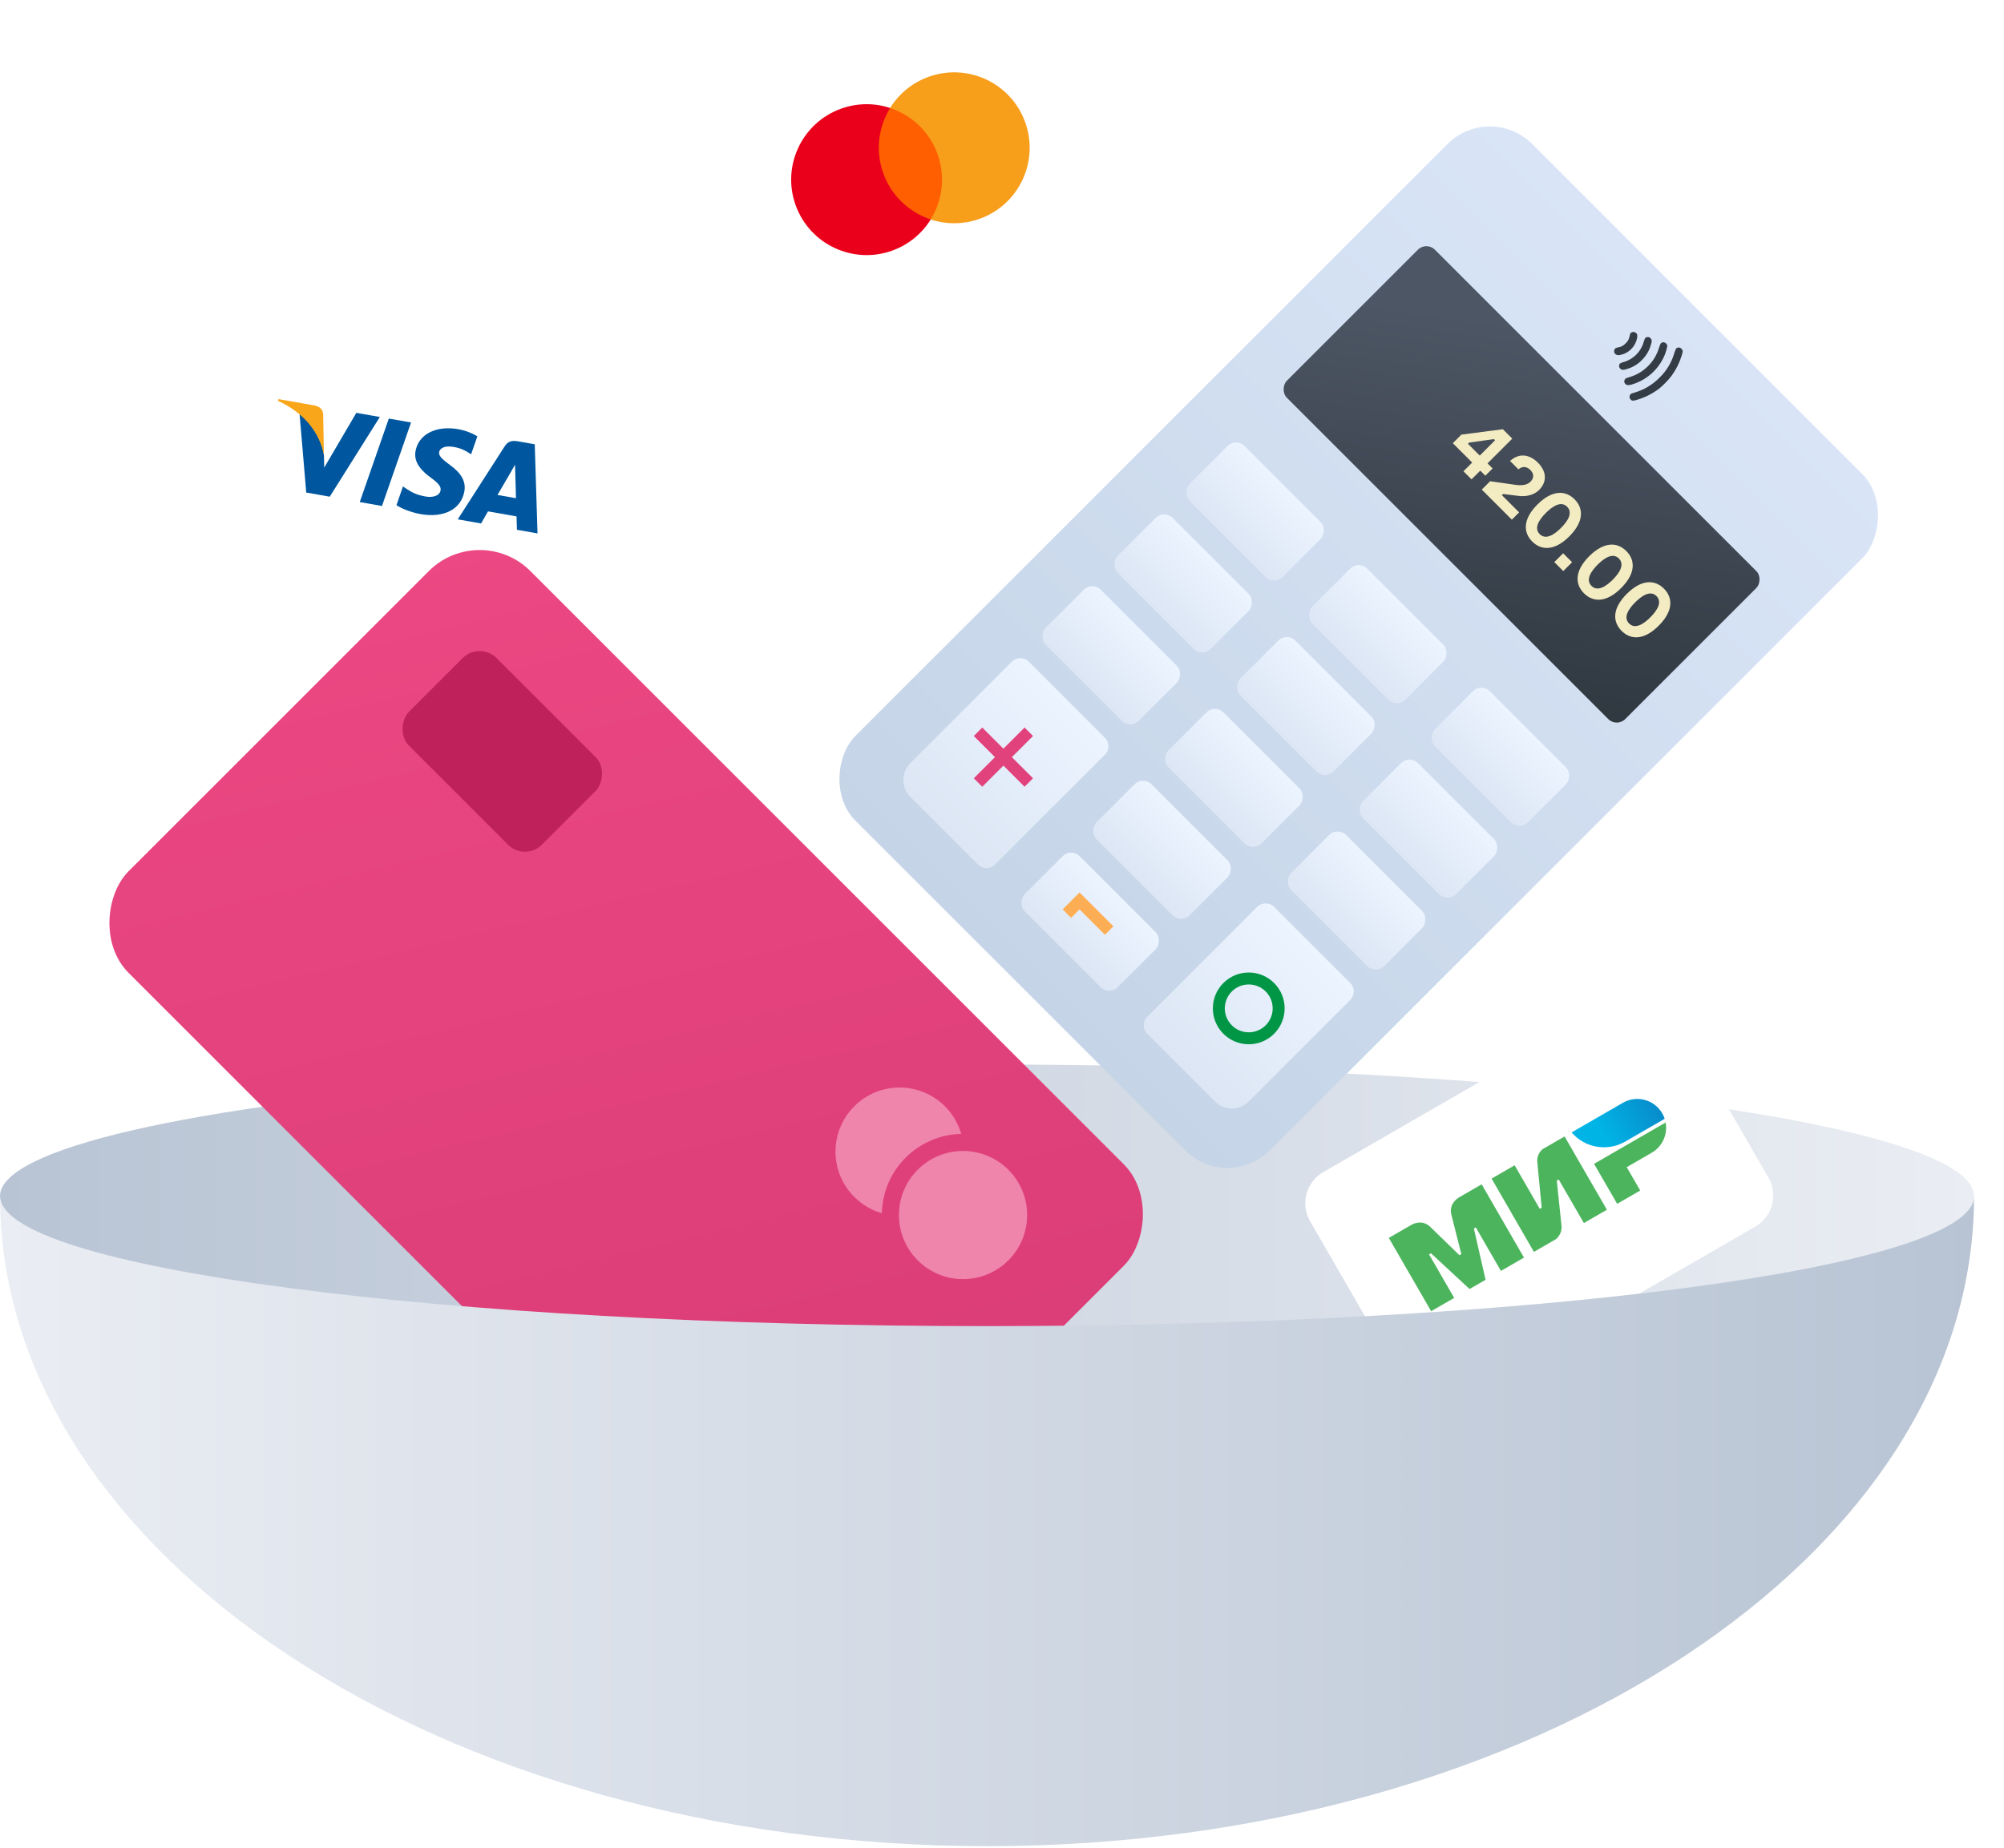<svg width="335" height="309" viewBox="0 0 335 309" fill="none" xmlns="http://www.w3.org/2000/svg">
<ellipse cx="165" cy="200" rx="165" ry="22" fill="url(#paint0_linear)"/>
<rect x="118" y="20.133" width="58.864" height="37" rx="6" transform="rotate(-20 118 20.133)" fill="white"/>
<path d="M160.767 34.809L150.396 38.583L143.613 19.946L153.983 16.172L160.767 34.809Z" fill="#FF5F00"/>
<path d="M147.669 29.021C146.293 25.241 146.837 21.229 148.804 18.055C146.21 17.202 143.321 17.18 140.556 18.187C134.011 20.569 130.636 27.807 133.019 34.353C135.402 40.9 142.639 44.275 149.185 41.893C151.95 40.886 154.149 39.013 155.587 36.693C152.041 35.526 149.045 32.802 147.669 29.021Z" fill="#EB001B"/>
<path d="M171.361 20.398C173.744 26.944 170.37 34.182 163.824 36.564C161.059 37.571 158.17 37.549 155.576 36.696C157.544 33.523 158.088 29.511 156.712 25.73C155.336 21.949 152.34 19.226 148.793 18.059C150.232 15.738 152.431 13.865 155.196 12.858C161.741 10.476 168.979 13.851 171.361 20.398Z" fill="#F79E1B"/>
<rect x="216" y="199" width="70" height="44" rx="6" transform="rotate(-30 216 199)" fill="white"/>
<g clip-path="url(#clip0)">
<path fill-rule="evenodd" clip-rule="evenodd" d="M243.828 200.253L243.832 200.259C243.826 200.262 242.137 201.23 242.618 203.101C243.058 204.816 244.252 209.565 244.284 209.696L243.963 209.881C243.963 209.881 240.368 206.398 239.082 205.135C237.702 203.783 236.014 204.765 236.014 204.765L232.16 206.99L239.237 219.247L243.091 217.022L238.888 209.743L239.048 209.65L239.209 209.558L245.66 215.539L248.336 213.994L246.384 205.422L246.705 205.237L250.905 212.51L254.759 210.286L247.682 198.028L243.828 200.253Z" fill="#4DB45E"/>
<path fill-rule="evenodd" clip-rule="evenodd" d="M257.905 192.126C257.905 192.126 256.835 192.88 256.988 194.369L257.719 201.939L257.398 202.125L253.195 194.845L249.342 197.07L256.418 209.328L260.058 207.226C260.058 207.226 261.179 206.436 261.029 204.953L260.244 197.413L260.565 197.227L264.768 204.507L268.622 202.282L261.545 190.025L257.905 192.126Z" fill="#4DB45E"/>
<path fill-rule="evenodd" clip-rule="evenodd" d="M266.472 194.602L270.334 201.293L274.188 199.068L271.932 195.161L276.107 192.75C277.927 191.7 278.798 189.648 278.434 187.696L266.472 194.602Z" fill="#4DB45E"/>
<path fill-rule="evenodd" clip-rule="evenodd" d="M271.287 184.4L262.717 189.348C264.493 191.434 267.325 192.297 269.941 191.6C270.535 191.443 271.119 191.206 271.676 190.884L278.281 187.071C278.179 186.758 278.042 186.459 277.872 186.165C276.54 183.858 273.593 183.069 271.287 184.4Z" fill="url(#paint1_linear)"/>
</g>
<rect x="39.641" y="52" width="65.227" height="41" rx="6" transform="rotate(10 39.641 52)" fill="white"/>
<g clip-path="url(#clip1)">
<path d="M63.854 84.606L60.137 83.951L64.997 69.986L68.713 70.642L63.854 84.606Z" fill="#00579F"/>
<path d="M79.801 72.959C79.119 72.539 78.013 72.013 76.575 71.759C72.904 71.112 69.975 72.613 69.465 75.409C69.071 77.468 70.749 78.947 72.035 79.883C73.349 80.84 73.757 81.385 73.646 82.012C73.462 82.973 72.236 83.215 71.166 83.026C69.682 82.764 68.927 82.395 67.814 81.646L67.365 81.33L66.276 84.465C67.077 85.016 68.621 85.652 70.286 85.961C74.186 86.649 77.065 85.17 77.621 82.193C77.924 80.559 77.152 79.13 75.191 77.728C74.007 76.841 73.289 76.257 73.408 75.584C73.531 74.975 74.299 74.465 75.767 74.723C76.981 74.906 77.817 75.353 78.439 75.762L78.748 75.974L79.801 72.959Z" fill="#00579F"/>
<path d="M83.166 82.761C83.618 81.989 85.359 79.001 85.359 79.001C85.338 79.028 85.813 78.213 86.091 77.71L86.132 78.995C86.132 78.995 86.229 82.56 86.255 83.305C85.674 83.203 83.9 82.89 83.166 82.761ZM89.391 74.287L86.516 73.781C85.629 73.624 84.91 73.765 84.363 74.631L76.517 86.839L80.417 87.527C80.417 87.527 81.372 85.866 81.578 85.508C82.005 85.583 85.799 86.252 86.35 86.349C86.368 86.873 86.413 88.584 86.413 88.584L89.855 89.191L89.391 74.287Z" fill="#00579F"/>
<path d="M59.567 69.029L54.199 78.189L54.152 76.131C53.883 73.719 52.212 70.854 50.075 69.2L51.193 82.358L55.123 83.051L63.498 69.722L59.567 69.029Z" fill="#00579F"/>
<path d="M52.547 67.791L46.567 66.737L46.455 67.016C50.909 69.032 53.492 72.452 54.152 76.132L54.017 69.296C53.964 68.34 53.353 67.964 52.547 67.791Z" fill="#FAA61A"/>
</g>
<g filter="url(#filter0_d)">
<rect x="249.052" y="13" width="98" height="160" rx="10" transform="rotate(45 249.052 13)" fill="url(#paint2_linear)"/>
<rect x="238.446" y="36.334" width="80" height="35" rx="2" transform="rotate(45 238.446 36.334)" fill="url(#paint3_linear)"/>
<g filter="url(#filter1_d)">
<rect x="206.626" y="68.154" width="22" height="13" rx="2" transform="rotate(45 206.626 68.154)" fill="url(#paint4_linear)"/>
</g>
<g filter="url(#filter2_d)">
<rect x="194.605" y="80.175" width="22" height="13" rx="2" transform="rotate(45 194.605 80.175)" fill="url(#paint5_linear)"/>
</g>
<g filter="url(#filter3_d)">
<rect x="182.584" y="92.196" width="22" height="13" rx="2" transform="rotate(45 182.584 92.196)" fill="url(#paint6_linear)"/>
</g>
<g filter="url(#filter4_d)">
<path d="M169.15 105.631C169.931 104.85 171.197 104.85 171.978 105.631L184.706 118.359C185.487 119.14 185.487 120.406 184.706 121.187L166.321 139.572C165.54 140.353 164.274 140.353 163.493 139.572L152.179 128.258C150.617 126.696 150.617 124.163 152.179 122.601L169.15 105.631Z" fill="url(#paint7_linear)"/>
</g>
<g filter="url(#filter5_d)">
<rect x="227.132" y="88.66" width="22" height="13" rx="2" transform="rotate(45 227.132 88.66)" fill="url(#paint8_linear)"/>
</g>
<g filter="url(#filter6_d)">
<rect x="215.111" y="100.681" width="22" height="13" rx="2" transform="rotate(45 215.111 100.681)" fill="url(#paint9_linear)"/>
</g>
<g filter="url(#filter7_d)">
<rect x="203.091" y="112.702" width="22" height="13" rx="2" transform="rotate(45 203.091 112.702)" fill="url(#paint10_linear)"/>
</g>
<g filter="url(#filter8_d)">
<rect x="191.07" y="124.723" width="22" height="13" rx="2" transform="rotate(45 191.07 124.723)" fill="url(#paint11_linear)"/>
</g>
<g filter="url(#filter9_d)">
<rect x="179.049" y="136.743" width="22" height="13" rx="2" transform="rotate(45 179.049 136.743)" fill="url(#paint12_linear)"/>
</g>
<g filter="url(#filter10_d)">
<rect x="247.638" y="109.166" width="22" height="13" rx="2" transform="rotate(45 247.638 109.166)" fill="url(#paint13_linear)"/>
</g>
<g filter="url(#filter11_d)">
<rect x="235.617" y="121.187" width="22" height="13" rx="2" transform="rotate(45 235.617 121.187)" fill="url(#paint14_linear)"/>
</g>
<g filter="url(#filter12_d)">
<rect x="223.597" y="133.208" width="22" height="13" rx="2" transform="rotate(45 223.597 133.208)" fill="url(#paint15_linear)"/>
</g>
<g filter="url(#filter13_d)">
<path d="M210.162 146.643C210.943 145.862 212.209 145.862 212.99 146.643L225.718 159.371C226.499 160.152 226.499 161.418 225.718 162.199L208.748 179.17C207.185 180.732 204.653 180.732 203.091 179.17L191.777 167.856C190.996 167.075 190.996 165.809 191.777 165.028L210.162 146.643Z" fill="url(#paint16_linear)"/>
</g>
<g filter="url(#filter14_i)">
<circle cx="208.747" cy="163.613" r="5" transform="rotate(45 208.747 163.613)" stroke="#009646" stroke-width="2"/>
</g>
<path fill-rule="evenodd" clip-rule="evenodd" d="M166.321 122.601L162.785 126.137L164.2 127.551L167.735 124.015L171.271 127.551L172.685 126.137L169.149 122.601L172.685 119.066L171.271 117.651L167.735 121.187L164.2 117.651L162.785 119.066L166.321 122.601Z" fill="#E2427C"/>
<path fill-rule="evenodd" clip-rule="evenodd" d="M186.12 150.885L181.877 146.643L180.463 145.229L179.049 146.643L177.635 148.057L179.049 149.471L180.463 148.057L184.706 152.3L186.12 150.885Z" fill="#FDAE55"/>
<path d="M272.461 62.658C272.362 62.428 272.391 62.164 272.538 61.962C272.619 61.842 272.708 61.792 273.143 61.671C274.774 61.216 276.254 60.34 277.432 59.13C278.607 57.987 279.453 56.569 279.904 54.988C279.992 54.736 280.08 54.499 280.191 54.262C280.361 54.139 280.571 54.078 280.773 54.119C281.043 54.202 281.239 54.437 281.291 54.706C281.262 54.955 281.217 55.188 281.133 55.429C280.753 56.656 280.19 57.792 279.442 58.822C278.833 59.611 278.134 60.334 277.364 60.971C276.339 61.753 275.195 62.355 273.964 62.755C273.219 62.999 272.869 63.066 272.72 62.917C272.689 62.886 272.653 62.85 272.622 62.819C272.567 62.764 272.516 62.713 272.461 62.658ZM271.605 60.095C271.444 59.81 271.527 59.444 271.798 59.267C271.844 59.221 272.178 59.13 272.504 59.024C273.844 58.609 275.033 57.82 275.928 56.745C276.58 55.983 277.06 55.088 277.341 54.124C277.581 53.391 277.642 53.298 277.996 53.234C278.358 53.217 278.671 53.477 278.72 53.851C278.593 54.542 278.369 55.214 278.062 55.85C277.1 57.816 275.426 59.333 273.376 60.096C272.317 60.497 271.85 60.502 271.625 60.076L271.605 60.095ZM270.703 57.469C270.623 57.266 270.641 57.037 270.749 56.851C270.826 56.773 270.926 56.673 271.412 56.54C273.039 56.081 274.306 54.814 274.765 53.187C274.997 52.445 275.098 52.345 275.491 52.367C275.65 52.357 275.803 52.424 275.905 52.557C276.156 52.808 276.177 53.069 275.952 53.717C275.683 54.653 275.179 55.502 274.488 56.186C273.804 56.901 272.936 57.423 271.981 57.697C271.363 57.891 271.161 57.881 270.914 57.704C270.832 57.638 270.762 57.551 270.726 57.446L270.703 57.469ZM269.875 54.996C269.807 54.804 269.81 54.598 269.894 54.412C269.99 54.237 270.145 54.161 270.549 54.07C271.008 54.004 271.426 53.773 271.731 53.429C272.087 53.128 272.321 52.714 272.4 52.251C272.43 52.088 272.479 51.928 272.532 51.773C272.733 51.487 273.129 51.42 273.446 51.644C273.696 51.817 273.757 52.055 273.659 52.544C273.374 53.967 272.273 55.068 270.85 55.353C270.353 55.451 270.037 55.312 269.879 54.999L269.875 54.996Z" fill="#343C45"/>
<g filter="url(#filter15_d)">
<path d="M248.666 73.479L252.8 69.345L251.224 67.77L244.29 68.674L242.86 70.104L246.099 73.343L244.64 74.802L245.992 76.154L247.451 74.695L248.297 75.541L249.513 74.325L248.666 73.479ZM245.389 70.201L245.583 70.007L249.727 69.423L249.921 69.618L247.363 72.176L245.389 70.201Z" fill="#F3EBC1"/>
<path d="M252.428 73.078L253.829 74.479C254.549 73.876 255.259 74.022 255.823 74.586C256.407 75.169 256.494 75.899 255.842 76.551C255.181 77.212 254.111 77.192 253.168 77.047L249.102 76.463L247.701 77.864L252.73 82.892L253.946 81.676L251.067 78.797L251.261 78.603L253.79 78.914C255.084 79.079 256.407 78.807 257.282 77.932C258.692 76.521 258.488 74.761 257.107 73.38C255.648 71.921 253.917 71.726 252.428 73.078Z" fill="#F3EBC1"/>
<path d="M263.209 79.482C261.702 77.975 259.484 77.877 257.004 80.358C254.533 82.828 254.631 85.046 256.138 86.553C257.646 88.061 259.864 88.158 262.334 85.688C264.814 83.207 264.717 80.99 263.209 79.482ZM257.383 85.308C256.362 84.287 257.325 82.857 258.414 81.768C259.513 80.669 260.943 79.706 261.964 80.727C262.995 81.758 262.033 83.188 260.933 84.287C259.844 85.376 258.414 86.339 257.383 85.308Z" fill="#F3EBC1"/>
<path d="M261.324 91.486L262.802 90.007L261.304 88.51L259.826 89.988L261.324 91.486Z" fill="#F3EBC1"/>
<path d="M271.862 88.135C270.355 86.628 268.137 86.531 265.657 89.011C263.187 91.481 263.284 93.699 264.791 95.207C266.299 96.714 268.517 96.811 270.987 94.341C273.467 91.861 273.37 89.643 271.862 88.135ZM266.036 93.962C265.015 92.94 265.978 91.51 267.067 90.421C268.166 89.322 269.596 88.359 270.617 89.38C271.648 90.411 270.686 91.841 269.586 92.94C268.497 94.03 267.067 94.993 266.036 93.962Z" fill="#F3EBC1"/>
<path d="M278.15 94.423C276.643 92.916 274.425 92.819 271.945 95.299C269.474 97.769 269.572 99.987 271.079 101.494C272.587 103.002 274.805 103.099 277.275 100.629C279.755 98.148 279.658 95.931 278.15 94.423ZM272.324 100.249C271.303 99.228 272.266 97.798 273.355 96.709C274.454 95.61 275.884 94.647 276.905 95.668C277.936 96.699 276.973 98.129 275.874 99.228C274.785 100.318 273.355 101.28 272.324 100.249Z" fill="#F3EBC1"/>
</g>
</g>
<rect x="80.175" y="87" width="164.286" height="95" rx="12" transform="rotate(45 80.175 87)" fill="url(#paint17_linear)"/>
<rect x="80.175" y="107.203" width="31.429" height="20.714" rx="4" transform="rotate(45 80.175 107.203)" fill="#BF215A"/>
<path fill-rule="evenodd" clip-rule="evenodd" d="M153.411 210.743C157.595 214.928 164.379 214.928 168.563 210.743C172.748 206.559 172.748 199.775 168.563 195.591C164.379 191.407 157.595 191.407 153.411 195.591C149.227 199.775 149.227 206.559 153.411 210.743ZM157.957 184.984C159.288 186.315 160.195 187.909 160.679 189.599C157.309 189.675 153.962 190.999 151.391 193.571C148.819 196.142 147.495 199.49 147.419 202.86C145.729 202.375 144.135 201.468 142.804 200.137C138.62 195.953 138.62 189.169 142.804 184.984C146.989 180.8 153.773 180.8 157.957 184.984Z" fill="#EF85AB"/>
<path fill-rule="evenodd" clip-rule="evenodd" d="M0 200C0 260.015 73.923 308.695 165 308.695C256.179 308.695 330 260.015 330 200C329.998 212.006 256.126 221.738 165 221.738C73.874 221.738 0.002 212.006 0 200Z" fill="url(#paint18_linear)"/>
<defs>
<filter id="filter0_d" x="120.058" y="1.142" width="214.149" height="214.149" filterUnits="userSpaceOnUse" color-interpolation-filters="sRGB">
<feFlood flood-opacity="0" result="BackgroundImageFix"/>
<feColorMatrix in="SourceAlpha" type="matrix" values="0 0 0 0 0 0 0 0 0 0 0 0 0 0 0 0 0 0 127 0"/>
<feOffset dy="4"/>
<feGaussianBlur stdDeviation="10"/>
<feColorMatrix type="matrix" values="0 0 0 0 0.18 0 0 0 0 0.212 0 0 0 0 0.243 0 0 0 0.2 0"/>
<feBlend mode="normal" in2="BackgroundImageFix" result="effect1_dropShadow"/>
<feBlend mode="normal" in="SourceGraphic" in2="effect1_dropShadow" result="shape"/>
</filter>
<filter id="filter1_d" x="198.262" y="68.982" width="23.092" height="24.092" filterUnits="userSpaceOnUse" color-interpolation-filters="sRGB">
<feFlood flood-opacity="0" result="BackgroundImageFix"/>
<feColorMatrix in="SourceAlpha" type="matrix" values="0 0 0 0 0 0 0 0 0 0 0 0 0 0 0 0 0 0 127 0"/>
<feOffset dy="1"/>
<feColorMatrix type="matrix" values="0 0 0 0 0.67 0 0 0 0 0.734 0 0 0 0 0.833 0 0 0 1 0"/>
<feBlend mode="normal" in2="BackgroundImageFix" result="effect1_dropShadow"/>
<feBlend mode="normal" in="SourceGraphic" in2="effect1_dropShadow" result="shape"/>
</filter>
<filter id="filter2_d" x="186.241" y="81.003" width="23.092" height="24.092" filterUnits="userSpaceOnUse" color-interpolation-filters="sRGB">
<feFlood flood-opacity="0" result="BackgroundImageFix"/>
<feColorMatrix in="SourceAlpha" type="matrix" values="0 0 0 0 0 0 0 0 0 0 0 0 0 0 0 0 0 0 127 0"/>
<feOffset dy="1"/>
<feColorMatrix type="matrix" values="0 0 0 0 0.67 0 0 0 0 0.734 0 0 0 0 0.833 0 0 0 1 0"/>
<feBlend mode="normal" in2="BackgroundImageFix" result="effect1_dropShadow"/>
<feBlend mode="normal" in="SourceGraphic" in2="effect1_dropShadow" result="shape"/>
</filter>
<filter id="filter3_d" x="174.22" y="93.024" width="23.092" height="24.092" filterUnits="userSpaceOnUse" color-interpolation-filters="sRGB">
<feFlood flood-opacity="0" result="BackgroundImageFix"/>
<feColorMatrix in="SourceAlpha" type="matrix" values="0 0 0 0 0 0 0 0 0 0 0 0 0 0 0 0 0 0 127 0"/>
<feOffset dy="1"/>
<feColorMatrix type="matrix" values="0 0 0 0 0.67 0 0 0 0 0.734 0 0 0 0 0.833 0 0 0 1 0"/>
<feBlend mode="normal" in2="BackgroundImageFix" result="effect1_dropShadow"/>
<feBlend mode="normal" in="SourceGraphic" in2="effect1_dropShadow" result="shape"/>
</filter>
<filter id="filter4_d" x="151.007" y="105.045" width="34.284" height="36.113" filterUnits="userSpaceOnUse" color-interpolation-filters="sRGB">
<feFlood flood-opacity="0" result="BackgroundImageFix"/>
<feColorMatrix in="SourceAlpha" type="matrix" values="0 0 0 0 0 0 0 0 0 0 0 0 0 0 0 0 0 0 127 0"/>
<feOffset dy="1"/>
<feColorMatrix type="matrix" values="0 0 0 0 0.67 0 0 0 0 0.734 0 0 0 0 0.833 0 0 0 1 0"/>
<feBlend mode="normal" in2="BackgroundImageFix" result="effect1_dropShadow"/>
<feBlend mode="normal" in="SourceGraphic" in2="effect1_dropShadow" result="shape"/>
</filter>
<filter id="filter5_d" x="218.768" y="89.488" width="23.092" height="24.092" filterUnits="userSpaceOnUse" color-interpolation-filters="sRGB">
<feFlood flood-opacity="0" result="BackgroundImageFix"/>
<feColorMatrix in="SourceAlpha" type="matrix" values="0 0 0 0 0 0 0 0 0 0 0 0 0 0 0 0 0 0 127 0"/>
<feOffset dy="1"/>
<feColorMatrix type="matrix" values="0 0 0 0 0.67 0 0 0 0 0.734 0 0 0 0 0.833 0 0 0 1 0"/>
<feBlend mode="normal" in2="BackgroundImageFix" result="effect1_dropShadow"/>
<feBlend mode="normal" in="SourceGraphic" in2="effect1_dropShadow" result="shape"/>
</filter>
<filter id="filter6_d" x="206.747" y="101.509" width="23.092" height="24.092" filterUnits="userSpaceOnUse" color-interpolation-filters="sRGB">
<feFlood flood-opacity="0" result="BackgroundImageFix"/>
<feColorMatrix in="SourceAlpha" type="matrix" values="0 0 0 0 0 0 0 0 0 0 0 0 0 0 0 0 0 0 127 0"/>
<feOffset dy="1"/>
<feColorMatrix type="matrix" values="0 0 0 0 0.67 0 0 0 0 0.734 0 0 0 0 0.833 0 0 0 1 0"/>
<feBlend mode="normal" in2="BackgroundImageFix" result="effect1_dropShadow"/>
<feBlend mode="normal" in="SourceGraphic" in2="effect1_dropShadow" result="shape"/>
</filter>
<filter id="filter7_d" x="194.727" y="113.53" width="23.092" height="24.092" filterUnits="userSpaceOnUse" color-interpolation-filters="sRGB">
<feFlood flood-opacity="0" result="BackgroundImageFix"/>
<feColorMatrix in="SourceAlpha" type="matrix" values="0 0 0 0 0 0 0 0 0 0 0 0 0 0 0 0 0 0 127 0"/>
<feOffset dy="1"/>
<feColorMatrix type="matrix" values="0 0 0 0 0.67 0 0 0 0 0.734 0 0 0 0 0.833 0 0 0 1 0"/>
<feBlend mode="normal" in2="BackgroundImageFix" result="effect1_dropShadow"/>
<feBlend mode="normal" in="SourceGraphic" in2="effect1_dropShadow" result="shape"/>
</filter>
<filter id="filter8_d" x="182.706" y="125.551" width="23.092" height="24.092" filterUnits="userSpaceOnUse" color-interpolation-filters="sRGB">
<feFlood flood-opacity="0" result="BackgroundImageFix"/>
<feColorMatrix in="SourceAlpha" type="matrix" values="0 0 0 0 0 0 0 0 0 0 0 0 0 0 0 0 0 0 127 0"/>
<feOffset dy="1"/>
<feColorMatrix type="matrix" values="0 0 0 0 0.67 0 0 0 0 0.734 0 0 0 0 0.833 0 0 0 1 0"/>
<feBlend mode="normal" in2="BackgroundImageFix" result="effect1_dropShadow"/>
<feBlend mode="normal" in="SourceGraphic" in2="effect1_dropShadow" result="shape"/>
</filter>
<filter id="filter9_d" x="170.685" y="137.572" width="23.092" height="24.092" filterUnits="userSpaceOnUse" color-interpolation-filters="sRGB">
<feFlood flood-opacity="0" result="BackgroundImageFix"/>
<feColorMatrix in="SourceAlpha" type="matrix" values="0 0 0 0 0 0 0 0 0 0 0 0 0 0 0 0 0 0 127 0"/>
<feOffset dy="1"/>
<feColorMatrix type="matrix" values="0 0 0 0 0.67 0 0 0 0 0.734 0 0 0 0 0.833 0 0 0 1 0"/>
<feBlend mode="normal" in2="BackgroundImageFix" result="effect1_dropShadow"/>
<feBlend mode="normal" in="SourceGraphic" in2="effect1_dropShadow" result="shape"/>
</filter>
<filter id="filter10_d" x="239.274" y="109.995" width="23.092" height="24.092" filterUnits="userSpaceOnUse" color-interpolation-filters="sRGB">
<feFlood flood-opacity="0" result="BackgroundImageFix"/>
<feColorMatrix in="SourceAlpha" type="matrix" values="0 0 0 0 0 0 0 0 0 0 0 0 0 0 0 0 0 0 127 0"/>
<feOffset dy="1"/>
<feColorMatrix type="matrix" values="0 0 0 0 0.67 0 0 0 0 0.734 0 0 0 0 0.833 0 0 0 1 0"/>
<feBlend mode="normal" in2="BackgroundImageFix" result="effect1_dropShadow"/>
<feBlend mode="normal" in="SourceGraphic" in2="effect1_dropShadow" result="shape"/>
</filter>
<filter id="filter11_d" x="227.253" y="122.015" width="23.092" height="24.092" filterUnits="userSpaceOnUse" color-interpolation-filters="sRGB">
<feFlood flood-opacity="0" result="BackgroundImageFix"/>
<feColorMatrix in="SourceAlpha" type="matrix" values="0 0 0 0 0 0 0 0 0 0 0 0 0 0 0 0 0 0 127 0"/>
<feOffset dy="1"/>
<feColorMatrix type="matrix" values="0 0 0 0 0.67 0 0 0 0 0.734 0 0 0 0 0.833 0 0 0 1 0"/>
<feBlend mode="normal" in2="BackgroundImageFix" result="effect1_dropShadow"/>
<feBlend mode="normal" in="SourceGraphic" in2="effect1_dropShadow" result="shape"/>
</filter>
<filter id="filter12_d" x="215.233" y="134.036" width="23.092" height="24.092" filterUnits="userSpaceOnUse" color-interpolation-filters="sRGB">
<feFlood flood-opacity="0" result="BackgroundImageFix"/>
<feColorMatrix in="SourceAlpha" type="matrix" values="0 0 0 0 0 0 0 0 0 0 0 0 0 0 0 0 0 0 127 0"/>
<feOffset dy="1"/>
<feColorMatrix type="matrix" values="0 0 0 0 0.67 0 0 0 0 0.734 0 0 0 0 0.833 0 0 0 1 0"/>
<feBlend mode="normal" in2="BackgroundImageFix" result="effect1_dropShadow"/>
<feBlend mode="normal" in="SourceGraphic" in2="effect1_dropShadow" result="shape"/>
</filter>
<filter id="filter13_d" x="191.191" y="146.057" width="35.113" height="35.284" filterUnits="userSpaceOnUse" color-interpolation-filters="sRGB">
<feFlood flood-opacity="0" result="BackgroundImageFix"/>
<feColorMatrix in="SourceAlpha" type="matrix" values="0 0 0 0 0 0 0 0 0 0 0 0 0 0 0 0 0 0 127 0"/>
<feOffset dy="1"/>
<feColorMatrix type="matrix" values="0 0 0 0 0.67 0 0 0 0 0.734 0 0 0 0 0.833 0 0 0 1 0"/>
<feBlend mode="normal" in2="BackgroundImageFix" result="effect1_dropShadow"/>
<feBlend mode="normal" in="SourceGraphic" in2="effect1_dropShadow" result="shape"/>
</filter>
<filter id="filter14_i" x="202.747" y="157.613" width="12" height="13" filterUnits="userSpaceOnUse" color-interpolation-filters="sRGB">
<feFlood flood-opacity="0" result="BackgroundImageFix"/>
<feBlend mode="normal" in="SourceGraphic" in2="BackgroundImageFix" result="shape"/>
<feColorMatrix in="SourceAlpha" type="matrix" values="0 0 0 0 0 0 0 0 0 0 0 0 0 0 0 0 0 0 127 0" result="hardAlpha"/>
<feOffset dy="1"/>
<feGaussianBlur stdDeviation="0.5"/>
<feComposite in2="hardAlpha" operator="arithmetic" k2="-1" k3="1"/>
<feColorMatrix type="matrix" values="0 0 0 0 0 0 0 0 0 0.588 0 0 0 0 0.275 0 0 0 1 0"/>
<feBlend mode="normal" in2="shape" result="effect1_innerShadow"/>
</filter>
<filter id="filter15_d" x="238.86" y="63.77" width="44.363" height="42.798" filterUnits="userSpaceOnUse" color-interpolation-filters="sRGB">
<feFlood flood-opacity="0" result="BackgroundImageFix"/>
<feColorMatrix in="SourceAlpha" type="matrix" values="0 0 0 0 0 0 0 0 0 0 0 0 0 0 0 0 0 0 127 0"/>
<feOffset/>
<feGaussianBlur stdDeviation="2"/>
<feColorMatrix type="matrix" values="0 0 0 0 0.953 0 0 0 0 0.922 0 0 0 0 0.757 0 0 0 0.2 0"/>
<feBlend mode="normal" in2="BackgroundImageFix" result="effect1_dropShadow"/>
<feBlend mode="normal" in="SourceGraphic" in2="effect1_dropShadow" result="shape"/>
</filter>
<linearGradient id="paint0_linear" x1="-2.30502e-06" y1="200" x2="330" y2="200" gradientUnits="userSpaceOnUse">
<stop stop-color="#B8C4D4"/>
<stop offset="1" stop-color="#EAEDF3"/>
</linearGradient>
<linearGradient id="paint1_linear" x1="264.171" y1="191.863" x2="276.914" y2="184.506" gradientUnits="userSpaceOnUse">
<stop offset="0.3" stop-color="#00B4E6"/>
<stop offset="1" stop-color="#088CCB"/>
</linearGradient>
<linearGradient id="paint2_linear" x1="298.052" y1="13" x2="298.052" y2="173" gradientUnits="userSpaceOnUse">
<stop stop-color="#D9E5F7"/>
<stop offset="1" stop-color="#C5D4E7"/>
</linearGradient>
<linearGradient id="paint3_linear" x1="257.446" y1="36.334" x2="297.744" y2="90.241" gradientUnits="userSpaceOnUse">
<stop stop-color="#4D5664"/>
<stop offset="1" stop-color="#2E363E"/>
</linearGradient>
<linearGradient id="paint4_linear" x1="217.626" y1="68.154" x2="217.626" y2="81.154" gradientUnits="userSpaceOnUse">
<stop stop-color="#ECF4FF"/>
<stop offset="1" stop-color="#DCE6F4"/>
</linearGradient>
<linearGradient id="paint5_linear" x1="205.605" y1="80.175" x2="205.605" y2="93.175" gradientUnits="userSpaceOnUse">
<stop stop-color="#ECF4FF"/>
<stop offset="1" stop-color="#DCE6F4"/>
</linearGradient>
<linearGradient id="paint6_linear" x1="193.584" y1="92.196" x2="193.584" y2="105.196" gradientUnits="userSpaceOnUse">
<stop stop-color="#ECF4FF"/>
<stop offset="1" stop-color="#DCE6F4"/>
</linearGradient>
<linearGradient id="paint7_linear" x1="178.342" y1="111.995" x2="157.129" y2="133.208" gradientUnits="userSpaceOnUse">
<stop stop-color="#ECF4FF"/>
<stop offset="1" stop-color="#DCE6F4"/>
</linearGradient>
<linearGradient id="paint8_linear" x1="238.132" y1="88.66" x2="238.132" y2="101.66" gradientUnits="userSpaceOnUse">
<stop stop-color="#ECF4FF"/>
<stop offset="1" stop-color="#DCE6F4"/>
</linearGradient>
<linearGradient id="paint9_linear" x1="226.111" y1="100.681" x2="226.111" y2="113.681" gradientUnits="userSpaceOnUse">
<stop stop-color="#ECF4FF"/>
<stop offset="1" stop-color="#DCE6F4"/>
</linearGradient>
<linearGradient id="paint10_linear" x1="214.091" y1="112.702" x2="214.091" y2="125.702" gradientUnits="userSpaceOnUse">
<stop stop-color="#ECF4FF"/>
<stop offset="1" stop-color="#DCE6F4"/>
</linearGradient>
<linearGradient id="paint11_linear" x1="202.07" y1="124.723" x2="202.07" y2="137.723" gradientUnits="userSpaceOnUse">
<stop stop-color="#ECF4FF"/>
<stop offset="1" stop-color="#DCE6F4"/>
</linearGradient>
<linearGradient id="paint12_linear" x1="190.049" y1="136.743" x2="190.049" y2="149.743" gradientUnits="userSpaceOnUse">
<stop stop-color="#ECF4FF"/>
<stop offset="1" stop-color="#DCE6F4"/>
</linearGradient>
<linearGradient id="paint13_linear" x1="258.638" y1="109.166" x2="258.638" y2="122.166" gradientUnits="userSpaceOnUse">
<stop stop-color="#ECF4FF"/>
<stop offset="1" stop-color="#DCE6F4"/>
</linearGradient>
<linearGradient id="paint14_linear" x1="246.617" y1="121.187" x2="246.617" y2="134.187" gradientUnits="userSpaceOnUse">
<stop stop-color="#ECF4FF"/>
<stop offset="1" stop-color="#DCE6F4"/>
</linearGradient>
<linearGradient id="paint15_linear" x1="234.597" y1="133.208" x2="234.597" y2="146.208" gradientUnits="userSpaceOnUse">
<stop stop-color="#ECF4FF"/>
<stop offset="1" stop-color="#DCE6F4"/>
</linearGradient>
<linearGradient id="paint16_linear" x1="219.354" y1="153.007" x2="198.141" y2="174.22" gradientUnits="userSpaceOnUse">
<stop stop-color="#ECF4FF"/>
<stop offset="1" stop-color="#DCE6F4"/>
</linearGradient>
<linearGradient id="paint17_linear" x1="80.175" y1="91.071" x2="240.083" y2="189.138" gradientUnits="userSpaceOnUse">
<stop stop-color="#EC4883"/>
<stop offset="1" stop-color="#D83B74"/>
</linearGradient>
<linearGradient id="paint18_linear" x1="330" y1="240.274" x2="-6.38371e-06" y2="240.274" gradientUnits="userSpaceOnUse">
<stop stop-color="#B8C4D4"/>
<stop offset="1" stop-color="#EAEDF3"/>
</linearGradient>
<clipPath id="clip0">
<rect width="50" height="14.153" fill="white" transform="translate(232.16 206.99) rotate(-30)"/>
</clipPath>
<clipPath id="clip1">
<rect width="46.591" height="15.079" fill="white" transform="translate(46.552 66.465) rotate(10)"/>
</clipPath>
</defs>
</svg>

